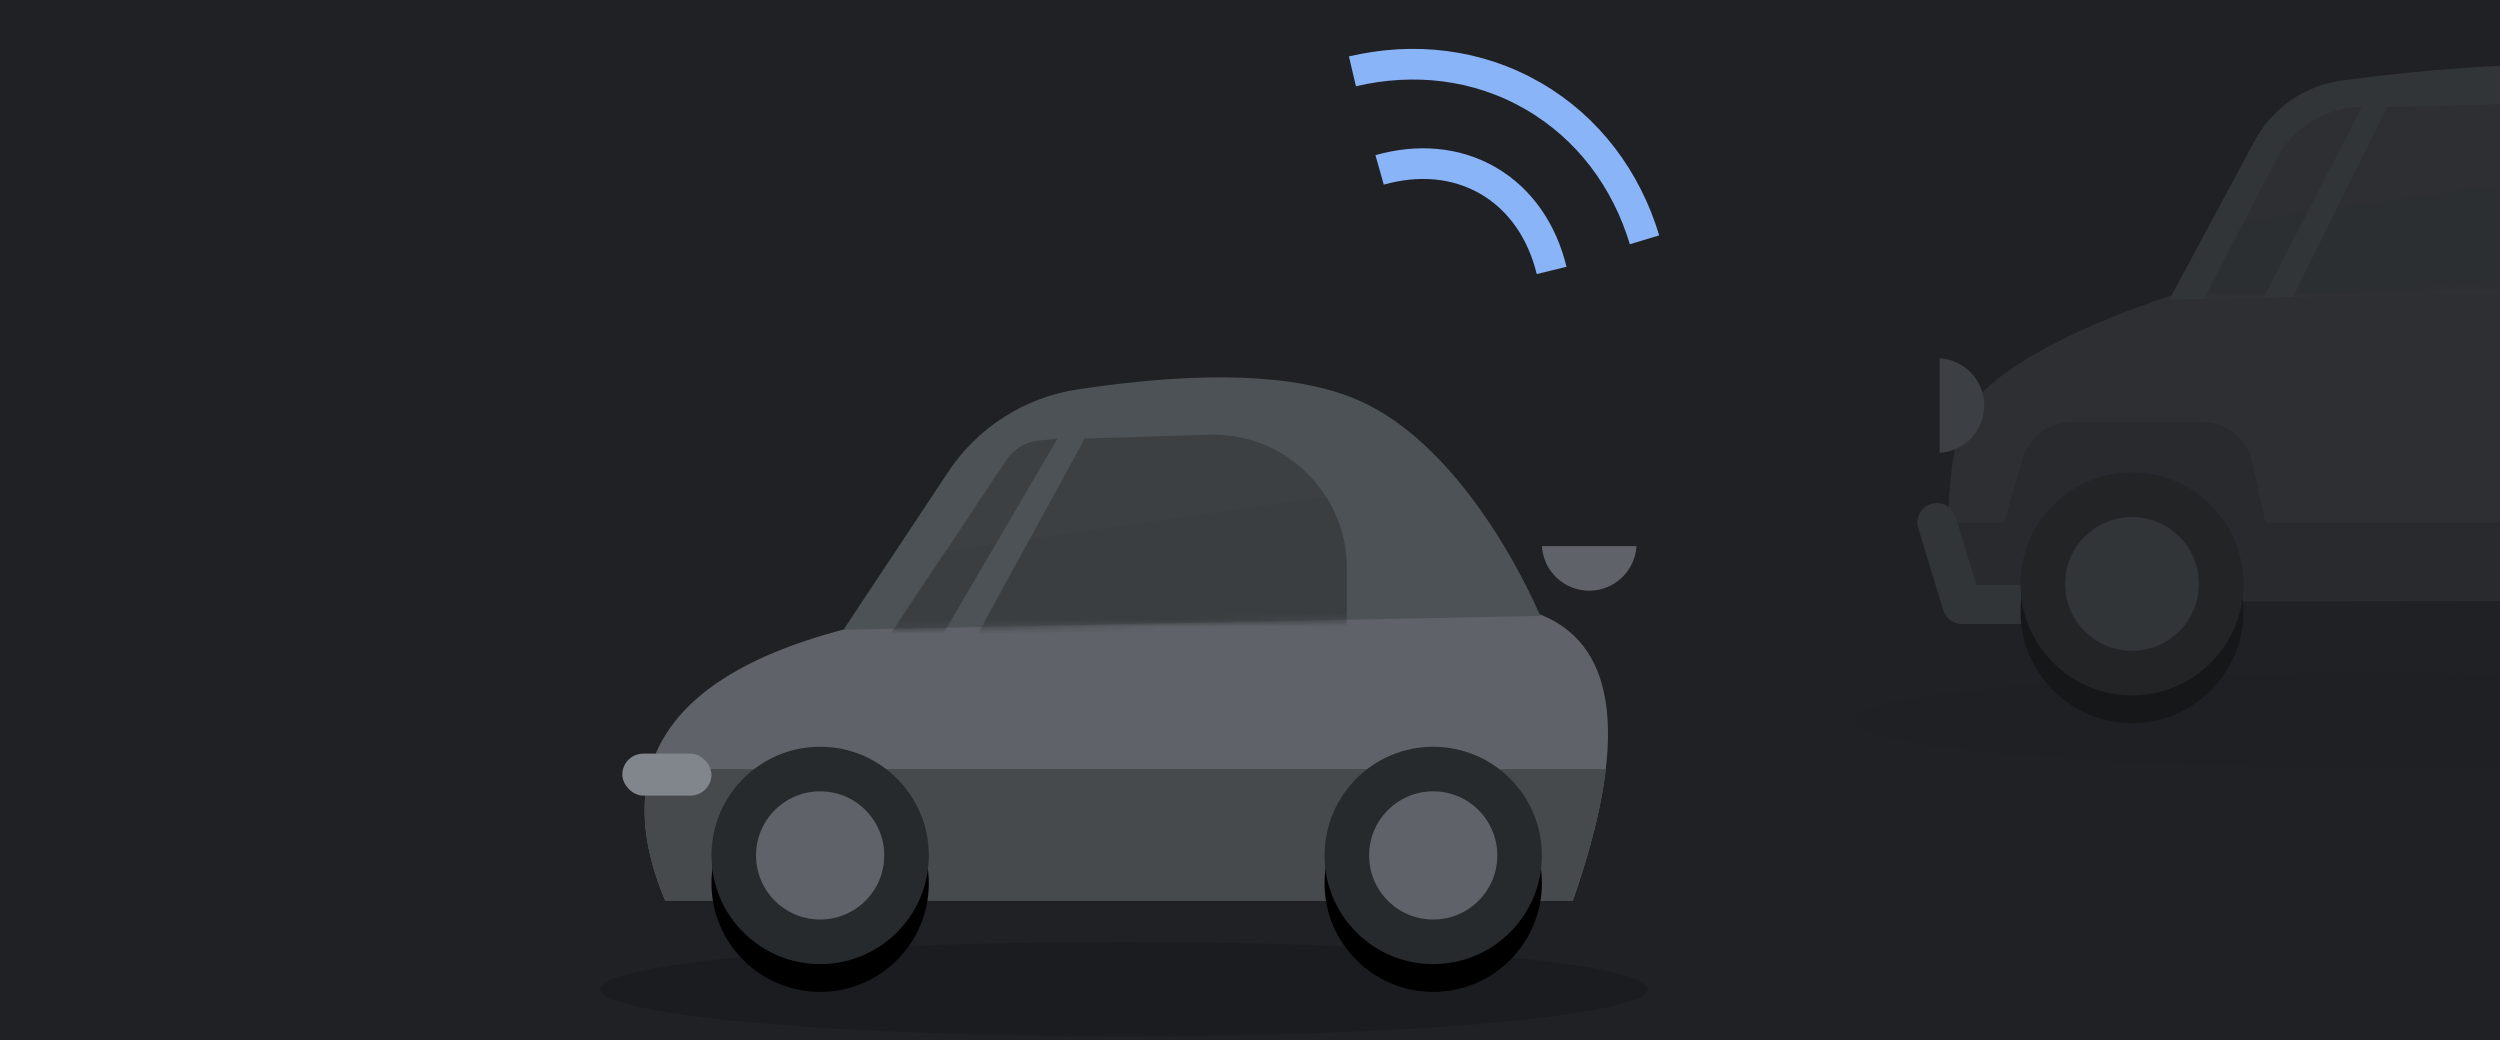 <?xml version="1.0" encoding="UTF-8"?>
<svg width="360px" height="150px" viewBox="0 0 360 150" version="1.1" xmlns="http://www.w3.org/2000/svg" xmlns:xlink="http://www.w3.org/1999/xlink">
    <!-- Generator: Sketch 61 (89581) - https://sketch.com -->
    <title>ill_carSignal</title>
    <desc>Created with Sketch.</desc>
    <defs>
        <rect id="path-1" x="0" y="0" width="360.96" height="149.76"></rect>
        <path d="M0.56,34.51 L12.822,11.68 C15.388,6.903 20.096,3.653 25.472,2.946 C51.141,-0.43 68.772,-0.02 78.366,4.175 C94.314,11.149 96.867,32.522 96.867,32.522 C96.867,32.522 64.764,33.185 0.56,34.51 Z" id="path-3"></path>
        <circle id="path-5" cx="28.09" cy="75.441" r="16.051"></circle>
        <filter x="-48.3%" y="-35.8%" width="196.6%" height="196.6%" filterUnits="objectBoundingBox" id="filter-6">
            <feOffset dx="0" dy="4" in="SourceAlpha" result="shadowOffsetOuter1"></feOffset>
            <feGaussianBlur stdDeviation="4.5" in="shadowOffsetOuter1" result="shadowBlurOuter1"></feGaussianBlur>
            <feComposite in="shadowBlurOuter1" in2="SourceAlpha" operator="out" result="shadowBlurOuter1"></feComposite>
            <feColorMatrix values="0 0 0 0 0   0 0 0 0 0   0 0 0 0 0  0 0 0 0.1 0" type="matrix" in="shadowBlurOuter1"></feColorMatrix>
        </filter>
        <circle id="path-7" cx="31.701" cy="69.421" r="15.65"></circle>
        <filter x="-49.5%" y="-36.7%" width="199.0%" height="199.0%" filterUnits="objectBoundingBox" id="filter-8">
            <feOffset dx="0" dy="4" in="SourceAlpha" result="shadowOffsetOuter1"></feOffset>
            <feGaussianBlur stdDeviation="4.5" in="shadowOffsetOuter1" result="shadowBlurOuter1"></feGaussianBlur>
            <feComposite in="shadowBlurOuter1" in2="SourceAlpha" operator="out" result="shadowBlurOuter1"></feComposite>
            <feColorMatrix values="0 0 0 0 0   0 0 0 0 0   0 0 0 0 0  0 0 0 0.1 0" type="matrix" in="shadowBlurOuter1"></feColorMatrix>
        </filter>
        <circle id="path-9" cx="119.983" cy="69.421" r="15.65"></circle>
        <filter x="-49.5%" y="-36.7%" width="199.0%" height="199.0%" filterUnits="objectBoundingBox" id="filter-10">
            <feOffset dx="0" dy="4" in="SourceAlpha" result="shadowOffsetOuter1"></feOffset>
            <feGaussianBlur stdDeviation="4.5" in="shadowOffsetOuter1" result="shadowBlurOuter1"></feGaussianBlur>
            <feComposite in="shadowBlurOuter1" in2="SourceAlpha" operator="out" result="shadowBlurOuter1"></feComposite>
            <feColorMatrix values="0 0 0 0 0   0 0 0 0 0   0 0 0 0 0  0 0 0 0.1 0" type="matrix" in="shadowBlurOuter1"></feColorMatrix>
        </filter>
        <path d="M0.56,36.918 L15.614,14.212 C19.88,7.778 26.673,3.451 34.308,2.306 C52.313,-0.396 65.648,0.073 74.314,3.711 C90.926,10.684 100.88,34.93 100.88,34.93 C100.88,34.93 67.44,35.593 0.56,36.918 Z" id="path-11"></path>
    </defs>
    <g id="ill_carSignal" stroke="none" stroke-width="1" fill="none" fill-rule="evenodd">
        <g id="Group-3">
            <mask id="mask-2" fill="white">
                <use xlink:href="#path-1"></use>
            </mask>
            <use id="Mask" fill="#202124" xlink:href="#path-1"></use>
            <g mask="url(#mask-2)">
                <g transform="translate(86.4, 0)">
                    <g id="Group" opacity="0.3" transform="translate(180.48, 8.64)">
                        <ellipse id="Oval" fill="#17181B" opacity="0.5" cx="75.441" cy="95.103" rx="75.441" ry="6.822"></ellipse>
                        <g id="Group-9" transform="translate(12.038, 0)">
                            <g id="Group-8">
                                <path d="M1.922,78.005 L134.369,77.848 C138.562,49.97 135.243,33.208 124.411,27.563 C113.196,21.72 92.327,22.616 70.068,25.704 C33.316,30.802 8.712,42.682 4.429,50.561 C1.916,55.184 1.08,64.331 1.922,78.005 Z" id="Path-3" fill="#4D5256"></path>
                                <path d="M38.327,52.166 C41.721,52.166 44.658,54.53 45.383,57.846 L47.3,66.611 L91.535,66.611 L94.21,57.38 C95.105,54.292 97.933,52.166 101.148,52.166 L120.188,52.166 C123.583,52.166 126.519,54.53 127.244,57.846 L129.161,66.611 L135.703,66.612 C135.44,69.78 135.053,73.131 134.543,76.664 L134.369,77.849 L1.912,77.848 C1.659,73.68 1.562,69.934 1.622,66.611 L9.674,66.61 L12.349,57.38 C13.243,54.292 16.072,52.166 19.287,52.166 L38.327,52.166 Z" id="Combined-Shape" fill="#3C4043"></path>
                                <g id="Combined-Shape" transform="translate(32.905, 0)">
                                    <mask id="mask-4" fill="white">
                                        <use xlink:href="#path-3"></use>
                                    </mask>
                                    <use id="Mask" fill="#5F6369" xlink:href="#path-3"></use>
                                    <path d="M28.276,6.782 L12.321,37.719 L3.708,37.918 L15.968,14.265 C18.351,9.668 23.098,6.782 28.276,6.782 L28.276,6.782 L28.276,6.782 Z" id="Path-4" fill="#4D5256" mask="url(#mask-4)"></path>
                                    <path d="M16.569,37.719 L69.02,37.719 L69.02,25.586 C69.02,14.948 60.397,6.324 49.759,6.324 C49.592,6.324 49.425,6.327 49.259,6.331 L31.903,6.782 L31.903,6.782 L16.569,37.719 Z" id="Path-2" fill="#4D5256" mask="url(#mask-4)"></path>
                                    <path d="M20.506,21.846 L12.321,37.719 L3.708,37.719 L11.304,23.156 L20.506,21.846 Z M69.017,25.154 L69.02,25.493 L69.02,37.519 L16.569,37.719 L24.734,21.244 L66.134,15.346 C67.908,18.203 68.955,21.559 69.017,25.154 Z" fill="#2E3234" opacity="0.25" mask="url(#mask-4)"></path>
                                </g>
                                <path d="M10.41,46.549 C10.202,50.129 7.232,52.968 3.6,52.968 C-0.032,52.968 -3.001,50.129 -3.21,46.549 Z" id="Combined-Shape" fill="#80868C" transform="translate(3.6, 49.759) rotate(-90) translate(-3.6, -49.759) "></path>
                                <polyline id="Path-9" stroke="#5F6369" stroke-width="5.618" stroke-linecap="round" stroke-linejoin="round" points="14.869 78.402 3.6 78.402 0 66.612"></polyline>
                                <g id="Oval">
                                    <use fill="black" fill-opacity="1" filter="url(#filter-6)" xlink:href="#path-5"></use>
                                    <circle stroke="#272A2D" stroke-width="6.42" stroke-linejoin="square" fill="#5F6369" fill-rule="evenodd" cx="28.09" cy="75.441" r="12.841"></circle>
                                </g>
                            </g>
                        </g>
                    </g>
                    <g id="Group-2" transform="translate(0, 53.76)">
                        <path d="M9.385,75.92 L140.087,75.92 C148.055,53.187 146.623,39.509 135.79,34.887 C124.576,30.102 101.13,31.277 77.752,31.881 C20.503,33.359 -2.286,48.039 9.385,75.92 Z" id="Path-3" fill="#5F6369"></path>
                        <path d="M144.841,56.982 C144.212,62.389 142.627,68.716 140.087,75.964 L140.087,75.964 L9.385,75.964 C6.367,68.754 5.653,62.426 7.244,56.982 Z" id="Combined-Shape" fill="#464A4D"></path>
                        <ellipse id="Oval" fill="#17181B" opacity="0.5" cx="75.441" cy="88.683" rx="75.441" ry="6.822"></ellipse>
                        <g id="Oval">
                            <use fill="black" fill-opacity="1" filter="url(#filter-8)" xlink:href="#path-7"></use>
                            <circle stroke="#272A2D" stroke-width="6.42" stroke-linejoin="square" fill="#5F6369" fill-rule="evenodd" cx="31.701" cy="69.421" r="12.44"></circle>
                        </g>
                        <g id="Oval">
                            <use fill="black" fill-opacity="1" filter="url(#filter-10)" xlink:href="#path-9"></use>
                            <circle stroke="#272A2D" stroke-width="6.42" stroke-linejoin="square" fill="#5F6369" fill-rule="evenodd" cx="119.983" cy="69.421" r="12.44"></circle>
                        </g>
                        <rect id="Rectangle" fill="#80868C" x="3.21" y="54.763" width="12.841" height="6.043" rx="3.021"></rect>
                        <g id="Combined-Shape" transform="translate(34.51, 0)">
                            <mask id="mask-12" fill="white">
                                <use xlink:href="#path-11"></use>
                            </mask>
                            <use id="Mask" fill="#4D5256" xlink:href="#path-11"></use>
                            <path d="M31.379,9.389 L13.393,40.126 L5.618,40.126 L23.977,12.516 C25.031,10.93 26.735,9.894 28.628,9.688 L31.379,9.389 L31.379,9.389 Z" id="Path-4" fill="#3C4043" mask="url(#mask-12)"></path>
                            <path d="M18.498,40.126 L73.033,40.126 L73.033,28.09 C73.033,17.452 64.409,8.828 53.772,8.828 C53.574,8.828 53.376,8.831 53.178,8.837 L35.289,9.389 L35.289,9.389 L18.498,40.126 Z" id="Path-2" fill="#3C4043" mask="url(#mask-12)"></path>
                            <path d="M22.386,24.557 L13.393,39.927 L5.618,39.927 L15.152,25.588 L22.386,24.557 Z M73.03,27.552 L73.033,27.89 L73.033,39.927 L18.498,39.927 L27.274,23.861 L70.152,17.752 C71.923,20.608 72.968,23.96 73.03,27.552 Z" fill="#272A2D" opacity="0.3" mask="url(#mask-12)"></path>
                        </g>
                        <path d="M149.253,24.881 C149.044,28.461 146.075,31.299 142.443,31.299 C138.81,31.299 135.841,28.461 135.633,24.881 Z" id="Combined-Shape" fill="#5F6369"></path>
                    </g>
                    <g id="Group-2" transform="translate(129.157, 22.535) rotate(-330) translate(-129.157, -22.535) translate(104.657, 11.535)">
                        <path d="M21.87,32.303 C26.017,28.333 28.491,23.327 28.491,17.886 C28.491,12.51 26.076,7.558 22.018,3.612" id="Path" stroke="#8AB4F8" stroke-width="4.414" transform="translate(25.18, 17.957) rotate(-90) translate(-25.18, -17.957) "></path>
                        <path d="M19.687,30.096 C25.876,23.504 29.594,15.05 29.594,5.831 C29.594,-3.399 25.866,-11.863 19.663,-18.459" id="Path" stroke="#8AB4F8" stroke-width="4.414" transform="translate(24.629, 5.819) rotate(-90) translate(-24.629, -5.819) "></path>
                    </g>
                </g>
            </g>
        </g>
    </g>
</svg>
